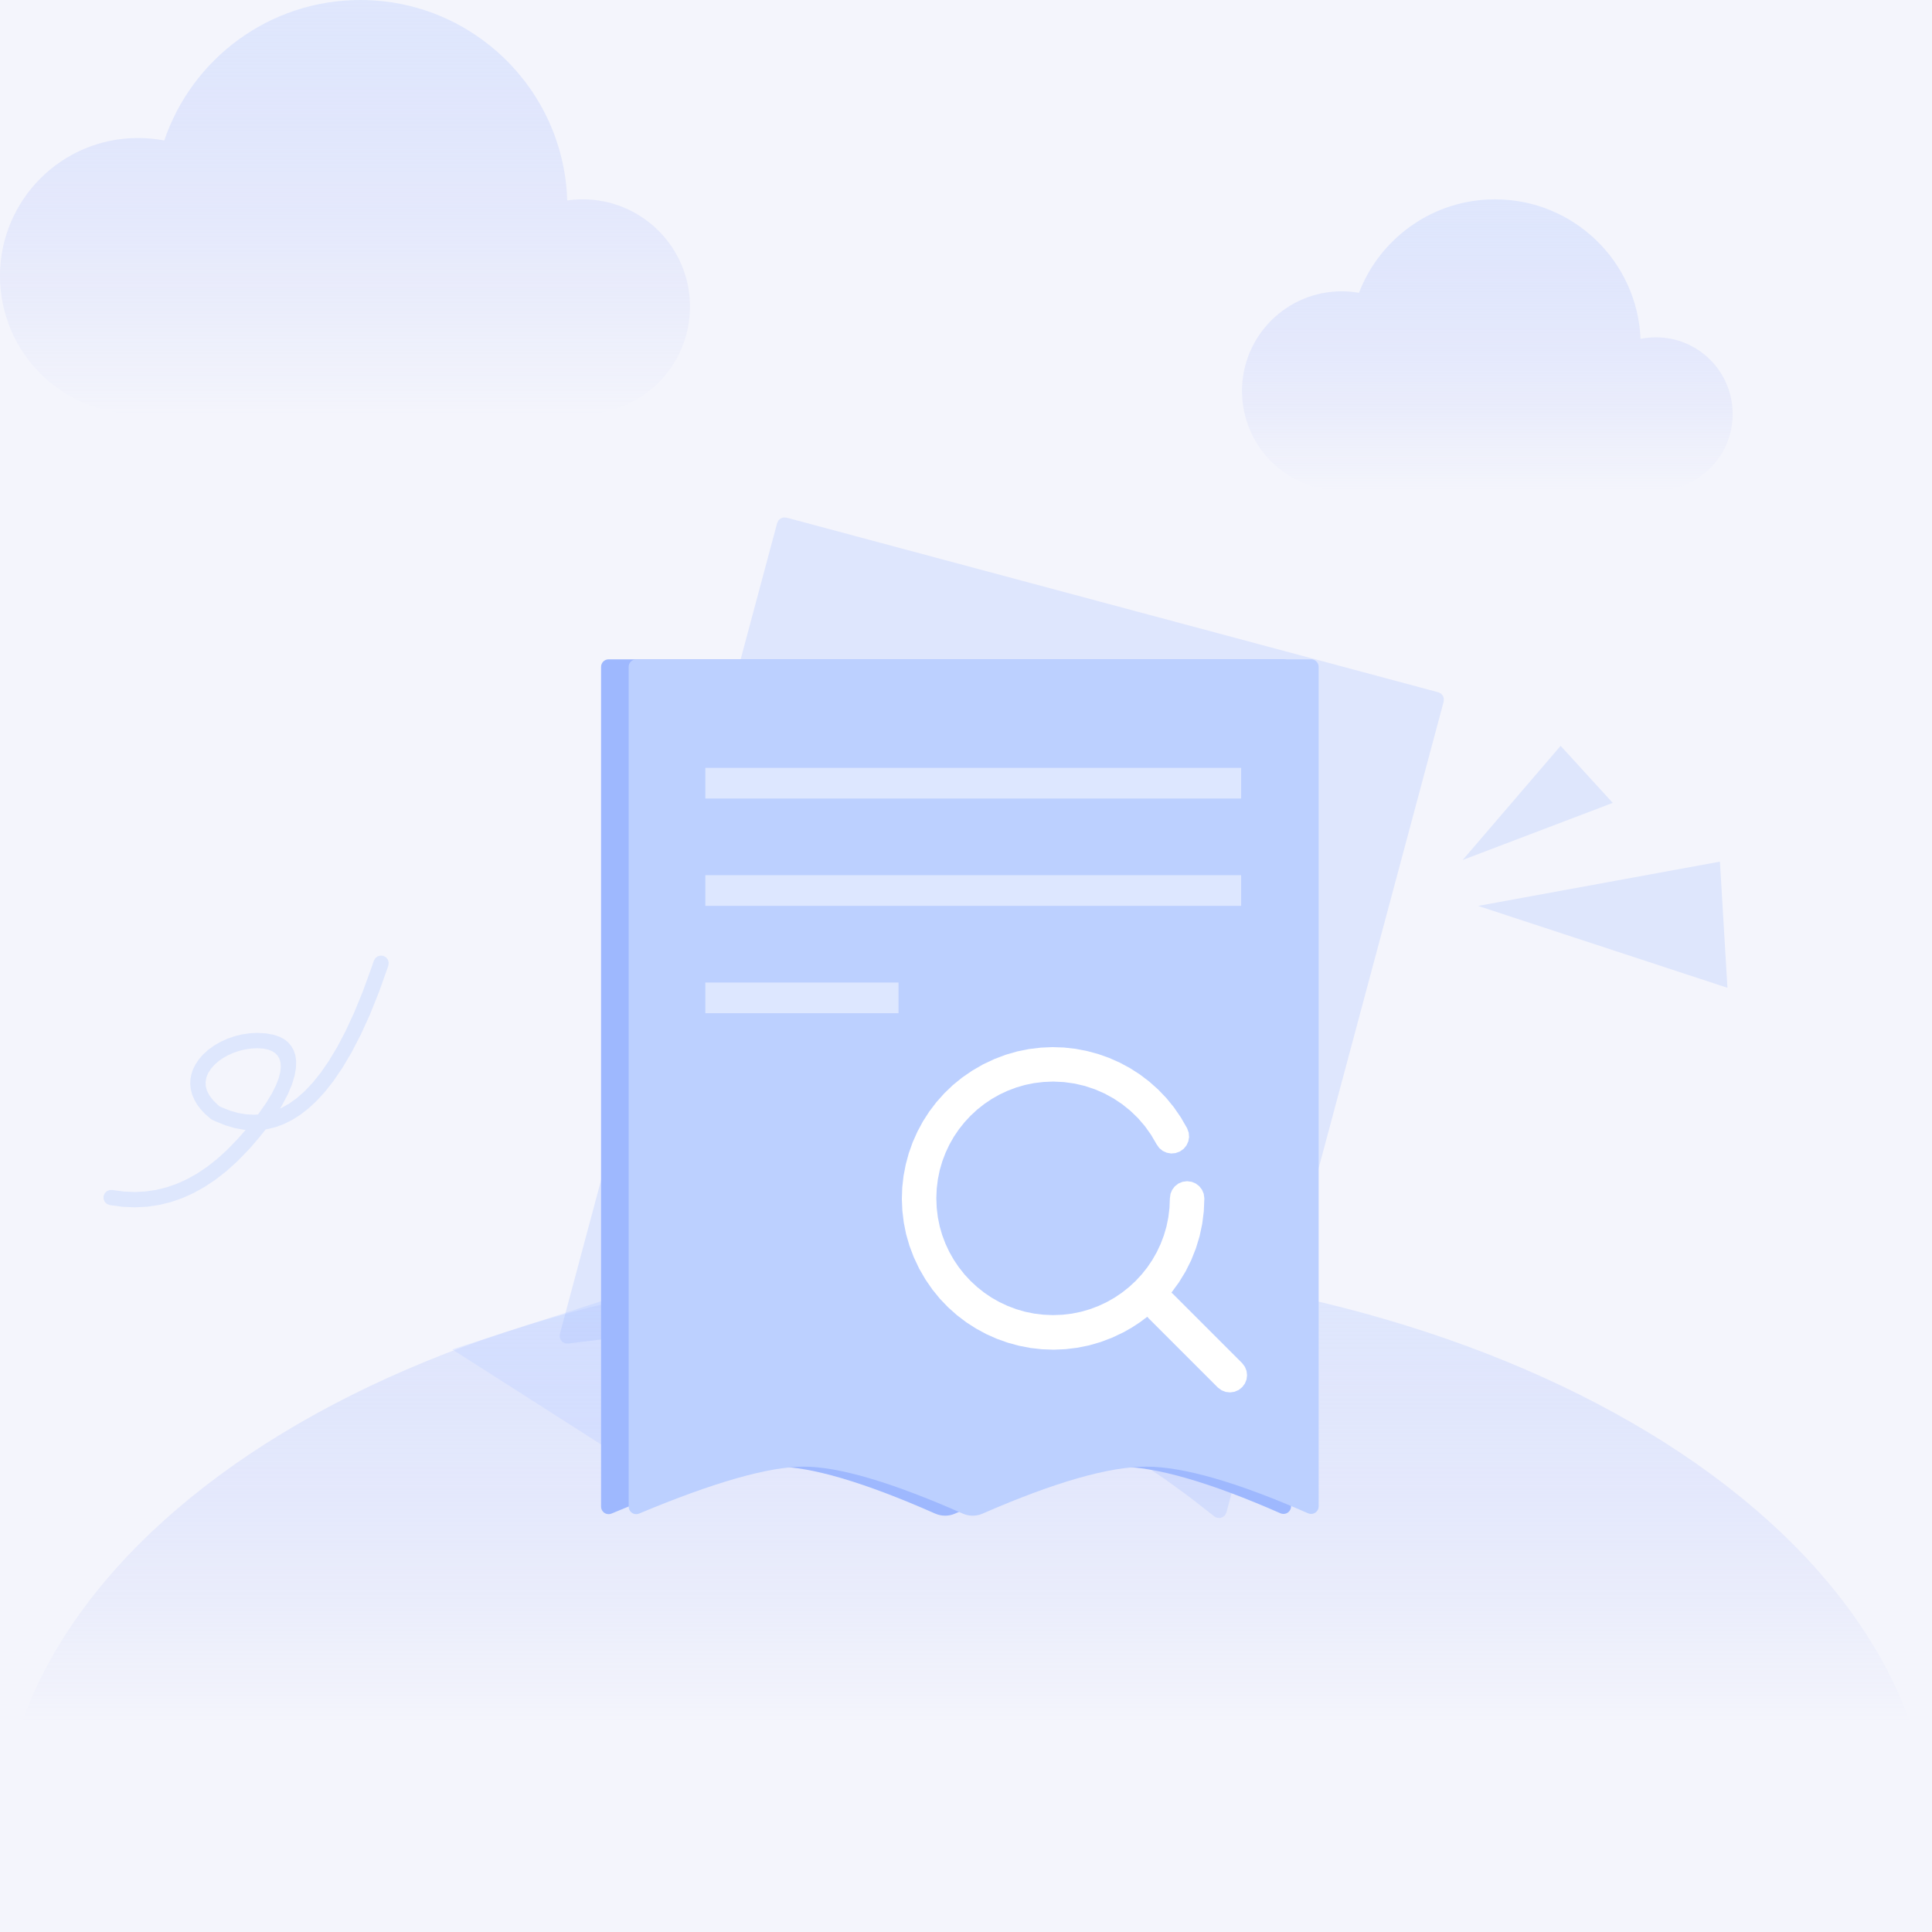 <?xml version="1.0" standalone="no"?><!DOCTYPE svg PUBLIC "-//W3C//DTD SVG 1.1//EN" "http://www.w3.org/Graphics/SVG/1.1/DTD/svg11.dtd"><svg height="1024" node-id="1" sillyvg="true" template-height="1024" template-width="1024" version="1.1" viewBox="0 0 1024 1024" width="1024" xmlns="http://www.w3.org/2000/svg" xmlns:xlink="http://www.w3.org/1999/xlink"><defs node-id="36"><linearGradient gradientUnits="objectBoundingBox" id="linearGradient-1" node-id="5" spreadMethod="pad" x1="0.5" x2="0.5" y1="0.688" y2="0"><stop offset="0" stop-color="#95a4f7" stop-opacity="0"></stop><stop offset="1" stop-color="#c5d6ff" stop-opacity="0.445"></stop></linearGradient><linearGradient gradientUnits="objectBoundingBox" id="linearGradient-2" node-id="8" spreadMethod="pad" x1="0.5" x2="0.5" y1="1" y2="0"><stop offset="0" stop-color="#95a4f7" stop-opacity="0"></stop><stop offset="1" stop-color="#c5d6ff" stop-opacity="0.445"></stop></linearGradient><linearGradient gradientUnits="objectBoundingBox" id="linearGradient-3" node-id="11" spreadMethod="pad" x1="0.5" x2="0.5" y1="1" y2="0"><stop offset="0" stop-color="#95a4f7" stop-opacity="0"></stop><stop offset="1" stop-color="#c5d6ff" stop-opacity="0.445"></stop></linearGradient><clipPath id="mask-5" node-id="31"><path d="M 478.00 555.00 L 677.85 555.00 L 677.85 754.88 L 478.00 754.88 Z" fill="#000000" fill-rule="evenodd" node-id="59" stroke="none" target-height="199.882" target-width="199.853" target-x="478" target-y="555"></path></clipPath></defs><path d="M 0.00 0.00 L 1024.00 0.00 L 1024.00 1024.00 L 0.00 1024.00 Z" fill="#f4f5fc" fill-rule="evenodd" node-id="65" stroke="none" target-height="1024" target-width="1024" target-x="0" target-y="0"></path><path d="M 349.71 785.49 L 239.72 715.21 L 349.71 679.64 Z" fill="#e2e9ff" fill-rule="evenodd" id="路径-27" node-id="17" stroke="none" target-height="105.85" target-width="109.995" target-x="239.716" target-y="679.639"></path><g node-id="102"><path d="M 512.00 668.55 C 794.77 668.55 1024.00 807.52 1024.00 978.95 C 1024.00 994.25 1022.17 1009.29 1018.65 1024.00 L 5.35 1024.00 C 1.83 1009.29 0.00 994.25 0.00 978.95 C 0.00 807.52 229.23 668.55 512.00 668.55 Z" fill="url(#linearGradient-1)" fill-rule="evenodd" group-id="1" id="形状结合" node-id="19" stroke="none" target-height="355.454" target-width="1024" target-x="0" target-y="668.546"></path><path d="M 81.27 219.43 L 81.27 218.98 C 78.60 219.28 75.89 219.43 73.14 219.43 C 32.75 219.43 0.00 186.68 0.00 146.29 C 0.00 105.89 32.75 73.14 73.14 73.14 C 77.90 73.14 82.55 73.60 87.06 74.46 C 101.74 31.16 142.72 0.00 190.98 0.00 C 250.41 0.00 298.81 47.25 300.64 106.24 C 303.31 105.85 306.05 105.65 308.83 105.65 C 340.24 105.65 365.71 131.12 365.71 162.54 C 365.71 193.96 340.24 219.43 308.83 219.43 C 306.07 219.43 303.35 219.23 300.70 218.85 L 300.70 219.43 L 81.27 219.43 Z" fill="url(#linearGradient-2)" fill-rule="evenodd" group-id="1" id="形状结合" node-id="20" stroke="none" target-height="219.429" target-width="365.714" target-x="0" target-y="0"></path><path d="M 715.17 260.06 L 715.17 259.91 C 713.83 260.01 712.48 260.06 711.11 260.06 C 681.94 260.06 658.29 236.41 658.29 207.24 C 658.29 178.06 681.94 154.41 711.11 154.41 C 714.24 154.41 717.30 154.68 720.28 155.20 C 731.39 126.22 759.49 105.65 792.38 105.65 C 833.94 105.65 867.82 138.48 869.52 179.62 C 872.16 179.08 874.91 178.79 877.71 178.79 C 900.16 178.79 918.35 196.99 918.35 219.43 C 918.35 241.87 900.16 260.06 877.71 260.06 C 874.93 260.06 872.21 259.78 869.59 259.25 L 869.59 260.06 L 715.17 260.06 Z" fill="url(#linearGradient-3)" fill-rule="evenodd" group-id="1" id="形状结合备份" node-id="21" stroke="none" target-height="154.413" target-width="260.063" target-x="658.286" target-y="105.651"></path><g node-id="104"><path d="M 203.28 506.66 L 204.68 507.48 L 205.62 508.70 L 206.04 510.19 L 205.84 511.80 L 200.93 525.64 L 196.03 537.84 L 191.14 548.55 L 186.29 557.89 L 181.47 566.00 L 176.71 572.99 L 172.28 578.61 L 167.90 583.40 L 163.55 587.44 L 159.24 590.80 L 154.95 593.53 L 150.65 595.69 L 146.34 597.30 L 142.00 598.41 L 140.80 598.61 L 140.49 599.02 L 137.11 603.23 L 133.31 607.64 L 131.72 609.41 L 125.86 615.45 L 120.02 620.72 L 114.20 625.25 L 108.39 629.12 L 102.57 632.35 L 96.73 634.98 L 90.53 637.13 L 84.28 638.66 L 77.95 639.59 L 71.50 639.91 L 64.91 639.63 L 58.16 638.72 L 56.65 638.12 L 55.54 637.04 L 54.92 635.63 L 54.88 634.00 L 55.48 632.49 L 56.56 631.39 L 57.98 630.76 L 59.60 630.73 L 65.61 631.54 L 71.47 631.79 L 77.21 631.49 L 82.87 630.65 L 88.46 629.26 L 94.01 627.31 L 99.22 624.94 L 104.44 622.01 L 109.69 618.50 L 114.98 614.34 L 120.31 609.51 L 125.71 603.94 L 127.32 602.15 L 130.16 598.88 L 129.21 598.78 L 124.37 597.89 L 119.34 596.41 L 114.10 594.29 L 112.37 593.47 L 111.65 593.01 L 108.73 590.46 L 106.35 587.92 L 104.45 585.39 L 102.99 582.86 L 101.84 580.12 L 101.13 577.42 L 100.83 574.75 L 100.92 572.06 L 101.41 569.43 L 102.28 566.82 L 103.57 564.21 L 105.31 561.58 L 107.65 558.89 L 110.37 556.41 L 113.51 554.14 L 116.88 552.20 L 120.48 550.56 L 124.33 549.23 L 128.29 548.25 L 132.30 547.66 L 136.39 547.45 L 141.03 547.72 L 144.86 548.40 L 147.99 549.43 L 150.55 550.76 L 152.62 552.38 L 154.37 554.41 L 155.68 556.71 L 156.55 559.35 L 156.96 562.39 L 156.87 565.90 L 156.17 570.04 L 154.77 574.73 L 152.53 580.06 L 149.31 586.14 L 148.43 587.59 L 149.23 587.21 L 153.27 584.93 L 157.36 581.99 L 161.51 578.32 L 165.74 573.84 L 170.05 568.46 L 174.46 562.06 L 178.81 554.80 L 183.24 546.34 L 187.77 536.55 L 192.37 525.30 L 197.05 512.44 L 198.13 509.23 L 198.95 507.82 L 200.17 506.88 L 201.66 506.47 L 203.28 506.66 Z M 136.74 590.71 L 136.94 590.45 L 141.10 584.51 L 144.17 579.43 L 146.32 575.12 L 147.72 571.47 L 148.55 568.16 L 148.84 565.42 L 148.67 563.15 L 148.13 561.25 L 147.24 559.65 L 145.99 558.30 L 144.36 557.20 L 142.29 556.35 L 139.68 555.79 L 136.39 555.58 L 133.11 555.75 L 129.90 556.22 L 126.74 556.99 L 123.66 558.04 L 120.80 559.32 L 118.14 560.82 L 115.66 562.58 L 113.56 564.47 L 111.80 566.49 L 110.27 568.88 L 109.35 571.22 L 108.97 573.54 L 109.09 575.89 L 109.71 578.13 L 110.91 580.47 L 112.77 582.95 L 115.45 585.61 L 116.36 586.37 L 117.49 586.91 L 122.00 588.70 L 126.33 589.93 L 130.52 590.62 L 134.60 590.81 L 136.74 590.71 Z" fill="#dee7fd" fill-rule="nonzero" group-id="1,3" id="路径-24" node-id="22" stroke="none" target-height="133.45" target-width="151.159" target-x="54.881" target-y="506.465"></path></g><g node-id="105"><path d="M 783.41 480.15 L 911.59 456.69 L 915.58 523.55 L 783.41 480.15 Z M 775.26 455.80 L 827.16 395.31 L 854.79 425.55 L 775.26 455.80 Z" fill="#dee6fc" fill-rule="evenodd" group-id="1,4" id="形状结合" node-id="23" stroke="none" target-height="128.241" target-width="140.319" target-x="775.264" target-y="395.311"></path></g><g node-id="106"><path d="M 416.83 274.35 L 762.35 366.93 L 763.78 367.65 L 764.78 368.80 L 765.28 370.24 L 765.18 371.83 L 650.02 801.63 L 649.30 803.06 L 648.15 804.05 L 646.71 804.55 L 645.12 804.45 L 644.35 804.16 L 643.65 803.71 L 630.02 793.11 L 617.76 784.20 L 606.76 776.83 L 596.91 770.82 L 588.13 766.03 L 580.29 762.32 L 573.33 759.55 L 567.14 757.61 L 560.79 756.19 L 553.34 755.10 L 544.64 754.39 L 534.55 754.14 L 522.91 754.41 L 509.54 755.29 L 494.28 756.87 L 476.93 759.23 L 476.93 759.23 L 474.23 759.35 L 471.60 758.93 L 469.12 757.97 L 466.84 756.51 L 453.09 745.75 L 440.82 736.78 L 429.92 729.40 L 420.27 723.44 L 411.75 718.73 L 404.24 715.12 L 397.65 712.47 L 391.86 710.65 L 385.98 709.34 L 378.91 708.32 L 370.48 707.63 L 360.50 707.37 L 348.79 707.59 L 335.14 708.39 L 319.33 709.86 L 301.13 712.09 L 299.54 711.98 L 298.17 711.31 L 297.16 710.17 L 296.63 708.66 L 296.73 707.09 L 411.93 277.18 L 412.64 275.75 L 413.79 274.75 L 415.23 274.25 L 416.83 274.35 Z" fill="#9cb8ff" fill-opacity="0.253" fill-rule="evenodd" group-id="1,5" id="矩形" node-id="24" stroke="none" target-height="530.298" target-width="468.644" target-x="296.633" target-y="274.253"></path></g><path d="M 322.58 349.46 L 680.29 349.46 C 682.50 349.46 684.29 351.25 684.29 353.46 L 684.29 798.42 C 684.29 800.62 682.50 802.41 680.29 802.41 C 679.74 802.41 679.19 802.30 678.68 802.08 C 641.17 785.59 612.56 777.35 592.84 777.35 C 573.06 777.35 544.15 785.66 506.13 802.26 L 506.13 802.26 C 502.80 803.72 499.01 803.71 495.68 802.24 C 458.10 785.65 430.00 777.35 411.39 777.35 C 392.78 777.35 363.69 785.64 324.12 802.22 C 322.09 803.08 319.74 802.12 318.89 800.08 C 318.68 799.59 318.58 799.06 318.58 798.53 L 318.58 353.46 C 318.58 351.25 320.37 349.46 322.58 349.46 Z" fill="#9eb8fe" fill-rule="evenodd" group-id="1" id="矩形" node-id="25" stroke="none" target-height="454.257" target-width="365.714" target-x="318.578" target-y="349.46"></path><path d="M 337.21 349.46 L 694.92 349.46 C 697.13 349.46 698.92 351.25 698.92 353.46 L 698.92 798.42 C 698.92 800.62 697.13 802.41 694.92 802.41 C 694.37 802.41 693.82 802.30 693.31 802.08 C 655.80 785.59 627.19 777.35 607.47 777.35 C 587.68 777.35 558.78 785.66 520.76 802.26 L 520.76 802.26 C 517.43 803.72 513.64 803.71 510.31 802.24 C 472.73 785.65 444.63 777.35 426.02 777.35 C 407.41 777.35 378.32 785.64 338.75 802.22 C 336.71 803.08 334.37 802.12 333.52 800.08 C 333.31 799.59 333.21 799.06 333.21 798.53 L 333.21 353.46 C 333.21 351.25 335.00 349.46 337.21 349.46 Z" fill="#bcd0ff" fill-rule="evenodd" group-id="1" id="矩形" node-id="26" stroke="none" target-height="454.257" target-width="365.714" target-x="333.206" target-y="349.46"></path><path d="M 373.84 406.98 L 657.84 406.98 L 657.84 423.24 L 373.84 423.24 Z" fill="#ffffff" fill-opacity="0.498" fill-rule="evenodd" group-id="1,6" id="矩形" node-id="27" stroke="none" target-height="16.254" target-width="284" target-x="373.841" target-y="406.984"></path><path d="M 373.84 463.87 L 657.84 463.87 L 657.84 480.13 L 373.84 480.13 Z" fill="#ffffff" fill-opacity="0.498" fill-rule="evenodd" group-id="1,7" id="矩形备份" node-id="28" stroke="none" target-height="16.254" target-width="284" target-x="373.841" target-y="463.873"></path><path d="M 373.84 520.76 L 476.24 520.76 L 476.24 537.02 L 373.84 537.02 Z" fill="#ffffff" fill-opacity="0.498" fill-rule="evenodd" group-id="1,8" id="矩形备份-2" node-id="29" stroke="none" target-height="16.254" target-width="102.4" target-x="373.841" target-y="520.762"></path></g><g clip-path="url(#mask-5)" group-id="2" node-id="100"><path d="M 620.88 685.12 L 624.90 679.61 L 628.40 673.87 L 631.38 667.89 L 633.86 661.64 L 635.81 655.21 L 637.20 648.67 L 638.04 642.01 L 638.33 635.19 L 638.00 632.74 L 637.08 630.58 L 635.65 628.73 L 633.80 627.30 L 631.64 626.39 L 629.19 626.06 L 626.75 626.39 L 624.58 627.30 L 622.73 628.73 L 621.31 630.58 L 620.39 632.74 L 620.06 635.19 L 619.84 640.33 L 619.23 645.29 L 618.25 650.09 L 616.89 654.75 L 615.16 659.31 L 613.12 663.65 L 610.76 667.79 L 608.09 671.74 L 605.12 675.47 L 601.90 678.94 L 598.42 682.16 L 594.68 685.12 L 590.73 687.79 L 586.59 690.14 L 582.25 692.18 L 577.69 693.90 L 573.03 695.25 L 568.22 696.23 L 563.26 696.83 L 558.12 697.04 L 552.98 696.82 L 548.02 696.21 L 543.22 695.23 L 538.56 693.87 L 534.00 692.14 L 529.66 690.10 L 525.52 687.75 L 521.57 685.07 L 517.84 682.10 L 514.37 678.88 L 511.15 675.41 L 508.19 671.66 L 505.52 667.71 L 503.17 663.57 L 501.13 659.23 L 499.41 654.67 L 498.06 650.01 L 497.08 645.20 L 496.48 640.24 L 496.27 635.10 L 496.49 629.96 L 497.10 625.00 L 498.08 620.20 L 499.44 615.54 L 501.17 610.98 L 503.21 606.64 L 505.56 602.50 L 508.24 598.56 L 511.21 594.82 L 514.43 591.35 L 517.90 588.13 L 521.65 585.17 L 525.60 582.50 L 529.74 580.15 L 534.08 578.12 L 538.64 576.39 L 543.30 575.04 L 548.11 574.06 L 553.07 573.47 L 558.21 573.25 L 563.98 573.53 L 569.57 574.31 L 575.00 575.58 L 580.29 577.34 L 585.41 579.57 L 590.25 582.22 L 594.84 585.29 L 599.19 588.80 L 603.20 592.68 L 606.83 596.90 L 610.10 601.50 L 613.02 606.49 L 614.45 608.50 L 616.27 609.99 L 618.39 610.96 L 620.69 611.37 L 623.03 611.17 L 625.35 610.33 L 627.37 608.90 L 628.86 607.08 L 629.83 604.96 L 630.24 602.66 L 630.04 600.32 L 629.20 598.00 L 625.86 592.23 L 622.19 586.90 L 618.18 581.98 L 613.83 577.45 L 609.11 573.25 L 604.16 569.49 L 598.98 566.16 L 593.54 563.23 L 587.88 560.72 L 582.11 558.67 L 576.19 557.07 L 570.12 555.90 L 563.98 555.21 L 557.82 555.00 L 551.61 555.27 L 545.34 556.03 L 539.18 557.27 L 533.08 559.03 L 527.03 561.32 L 521.00 564.16 L 515.23 567.50 L 509.90 571.17 L 504.98 575.18 L 500.45 579.53 L 496.25 584.25 L 492.49 589.20 L 489.16 594.38 L 486.23 599.82 L 483.72 605.48 L 481.67 611.25 L 480.07 617.17 L 478.90 623.24 L 478.21 629.38 L 478.00 635.54 L 478.27 641.75 L 479.03 648.02 L 480.27 654.18 L 482.03 660.28 L 484.32 666.33 L 487.16 672.36 L 490.50 678.13 L 494.17 683.46 L 498.18 688.38 L 502.53 692.91 L 507.25 697.11 L 512.20 700.87 L 517.38 704.20 L 522.82 707.13 L 528.47 709.64 L 534.25 711.69 L 540.17 713.29 L 546.24 714.46 L 552.38 715.15 L 558.54 715.36 L 564.75 715.09 L 571.02 714.33 L 577.18 713.09 L 583.28 711.33 L 589.33 709.04 L 595.36 706.20 L 599.78 703.70 L 604.02 700.94 L 608.09 697.91 L 608.90 698.84 L 645.49 735.43 L 647.48 736.89 L 649.67 737.74 L 651.99 738.00 L 654.30 737.67 L 656.46 736.75 L 658.40 735.22 L 659.84 733.28 L 660.69 731.14 L 660.97 728.87 L 660.69 726.60 L 659.84 724.46 L 658.40 722.52 L 621.81 685.93 L 620.89 685.12 L 620.88 685.12 Z" fill="#ffffff" fill-rule="evenodd" group-id="2,9" id="Fill-1" node-id="34" stroke="none" target-height="182.998" target-width="182.973" target-x="478" target-y="555.001"></path></g></svg>